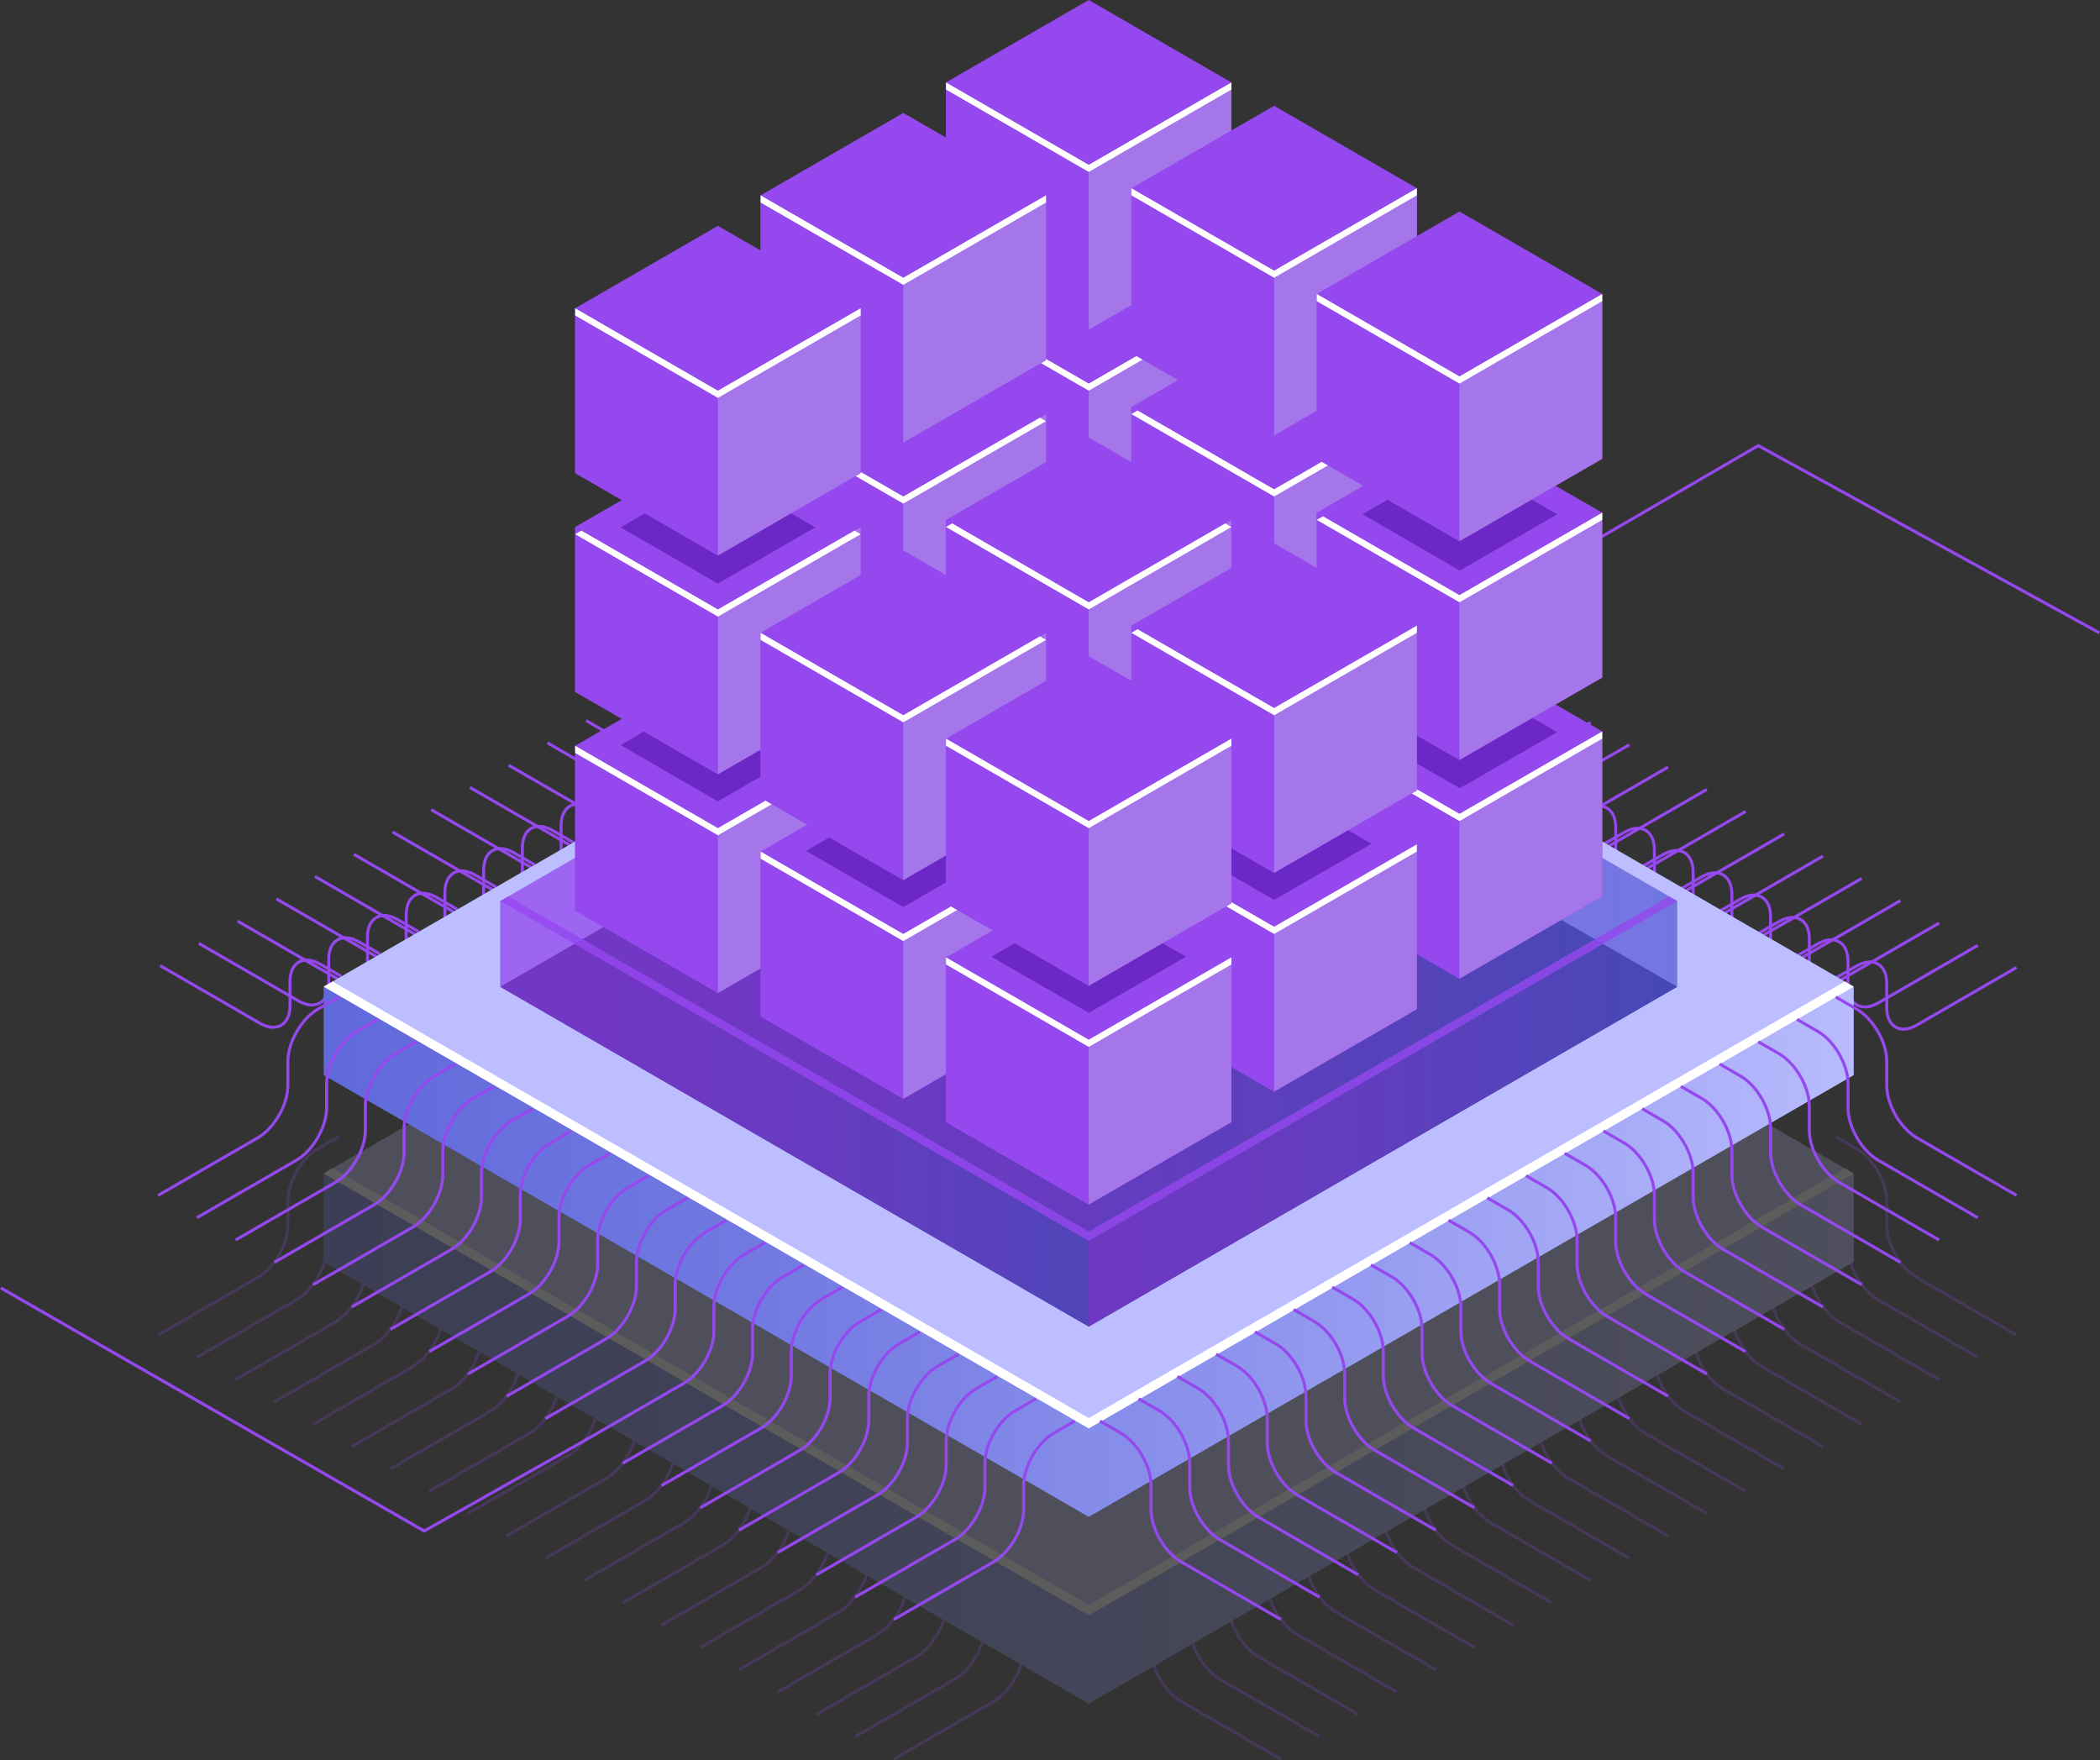 <?xml version="1.0" encoding="UTF-8"?>
<svg xmlns="http://www.w3.org/2000/svg" xmlns:xlink="http://www.w3.org/1999/xlink" viewBox="0 0 221.7 185.82">
  <rect x="0" y="0" width="221.7" height="185.82" fill="#333333" stroke="none"/>
  <defs>
    <style>
      .cls-1 {
        fill: #fff;
      }

      .cls-2 {
        fill: #bcbeff;
      }

      .cls-3 {
        mix-blend-mode: lighten;
      }

      .cls-3, .cls-4, .cls-5, .cls-6 {
        fill: #9548ee;
      }

      .cls-7 {
        fill: #0f054c;
      }

      .cls-8 {
        fill: url(#linear-gradient-6);
      }

      .cls-8, .cls-9, .cls-10, .cls-5, .cls-11, .cls-12, .cls-13 {
        opacity: .5;
      }

      .cls-14 {
        fill: url(#_Áåçûìÿííûé_ãðàäèåíò_18);
      }

      .cls-15 {
        isolation: isolate;
      }

      .cls-16 {
        opacity: .2;
      }

      .cls-17 {
        fill: url(#_Áåçûìÿííûé_ãðàäèåíò_18-2);
      }

      .cls-9 {
        fill: url(#linear-gradient-3);
      }

      .cls-10 {
        fill: url(#linear-gradient);
      }

      .cls-4 {
        opacity: .8;
      }

      .cls-11 {
        fill: url(#linear-gradient-2);
      }

      .cls-12 {
        fill: url(#linear-gradient-5);
      }

      .cls-18 {
        fill: #a575ea;
      }

      .cls-19 {
        fill: #5c1cb7;
        opacity: .7;
      }

      .cls-13 {
        fill: url(#linear-gradient-4);
      }
    </style>
    <linearGradient id="_Áåçûìÿííûé_ãðàäèåíò_18" data-name="Áåçûìÿííûé ãðàäèåíò 18" x1="-5.77" y1="151.86" x2="201.23" y2="151.86" gradientUnits="userSpaceOnUse">
      <stop offset="0" stop-color="#5761d7"/>
      <stop offset=".16" stop-color="#5e67d9"/>
      <stop offset=".41" stop-color="#7179e1"/>
      <stop offset=".69" stop-color="#9197ee"/>
      <stop offset="1" stop-color="#bcbeff"/>
    </linearGradient>
    <linearGradient id="_Áåçûìÿííûé_ãðàäèåíò_18-2" data-name="Áåçûìÿííûé ãðàäèåíò 18" y1="132.14" y2="132.14" xlink:href="#_Áåçûìÿííûé_ãðàäèåíò_18"/>
    <linearGradient id="linear-gradient" x1="52.81" y1="104.16" x2="177.06" y2="104.16" gradientUnits="userSpaceOnUse">
      <stop offset="0" stop-color="#9548ee"/>
      <stop offset=".24" stop-color="#9049ec"/>
      <stop offset=".51" stop-color="#814fe6"/>
      <stop offset=".81" stop-color="#6a59de"/>
      <stop offset="1" stop-color="#5761d7"/>
    </linearGradient>
    <linearGradient id="linear-gradient-2" x1="114.93" y1="81.71" y2="81.71" xlink:href="#linear-gradient"/>
    <linearGradient id="linear-gradient-3" y1="81.71" x2="114.94" y2="81.71" xlink:href="#linear-gradient"/>
    <linearGradient id="linear-gradient-4" y1="95.12" y2="95.12" xlink:href="#linear-gradient"/>
    <linearGradient id="linear-gradient-5" x1="114.94" y1="117.58" y2="117.58" xlink:href="#linear-gradient"/>
    <linearGradient id="linear-gradient-6" y1="117.57" x2="114.94" y2="117.57" xlink:href="#linear-gradient"/>
  </defs>
  <g class="cls-15">
    <g id="Layer_2" data-name="Layer 2">
      <g id="_Ñëîé_1" data-name="Ñëîé 1">
        <g>
          <polygon class="cls-6" points="150.93 67.4 150.77 67.13 185.62 46.86 185.7 46.9 221.7 66.66 221.55 66.94 185.62 47.22 150.93 67.4"/>
          <g class="cls-16">
            <g>
              <path class="cls-3" d="m135.14,185.82l-10.51-6.07c-1.8-1.04-3.27-3.58-3.27-5.67v-2.53c0-1.98-1.4-4.4-3.11-5.39l-2.2-1.27.16-.27,2.2,1.27c1.8,1.04,3.27,3.59,3.27,5.67v2.53c0,1.98,1.4,4.4,3.11,5.39l10.51,6.07-.16.27Z"/>
              <path class="cls-3" d="m139.22,183.46l-10.51-6.07c-1.8-1.04-3.27-3.58-3.27-5.67v-2.54c0-1.98-1.4-4.4-3.11-5.39l-2.2-1.27.16-.27,2.2,1.27c1.8,1.04,3.27,3.58,3.27,5.67v2.54c0,1.98,1.4,4.4,3.11,5.39l10.51,6.07-.16.27Z"/>
              <path class="cls-3" d="m143.31,181.11l-10.51-6.07c-1.8-1.04-3.27-3.58-3.27-5.67v-2.54c0-1.98-1.4-4.4-3.11-5.39l-2.2-1.27.16-.27,2.2,1.27c1.8,1.04,3.27,3.58,3.27,5.67v2.54c0,1.98,1.4,4.4,3.11,5.39l10.51,6.07-.16.27Z"/>
              <path class="cls-3" d="m147.4,178.75l-10.51-6.07c-1.8-1.04-3.27-3.58-3.27-5.67v-2.53c0-1.98-1.4-4.4-3.11-5.39l-2.2-1.27.16-.27,2.2,1.27c1.8,1.04,3.27,3.58,3.27,5.67v2.53c0,1.98,1.4,4.4,3.11,5.39l10.51,6.07-.16.27Z"/>
              <path class="cls-3" d="m151.49,176.39l-10.51-6.07c-1.8-1.04-3.27-3.58-3.27-5.67v-2.54c0-1.98-1.4-4.4-3.11-5.39l-2.2-1.27.16-.27,2.2,1.27c1.8,1.04,3.27,3.58,3.27,5.67v2.54c0,1.98,1.4,4.4,3.11,5.39l10.51,6.07-.16.27Z"/>
              <path class="cls-3" d="m155.58,174.04l-10.51-6.07c-1.8-1.04-3.27-3.58-3.27-5.67v-2.54c0-1.98-1.4-4.4-3.11-5.39l-2.2-1.27.16-.27,2.2,1.27c1.8,1.04,3.27,3.58,3.27,5.67v2.54c0,1.98,1.4,4.4,3.11,5.39l10.51,6.07-.16.27Z"/>
              <path class="cls-3" d="m159.66,171.68l-10.51-6.07c-1.8-1.04-3.27-3.58-3.27-5.67v-2.53c0-1.98-1.4-4.4-3.11-5.39l-2.2-1.27.16-.27,2.2,1.27c1.8,1.04,3.27,3.58,3.27,5.67v2.53c0,1.98,1.4,4.4,3.11,5.39l10.51,6.07-.16.27Z"/>
              <path class="cls-3" d="m163.75,169.33l-10.51-6.07c-1.8-1.04-3.27-3.58-3.27-5.67v-2.54c0-1.98-1.4-4.4-3.11-5.39l-2.2-1.27.16-.27,2.2,1.27c1.8,1.04,3.27,3.58,3.27,5.67v2.54c0,1.98,1.4,4.4,3.11,5.39l10.51,6.07-.16.27Z"/>
              <path class="cls-3" d="m167.84,166.97l-10.51-6.07c-1.8-1.04-3.27-3.58-3.27-5.67v-2.54c0-1.98-1.4-4.4-3.11-5.39l-2.2-1.27.16-.27,2.2,1.27c1.8,1.04,3.27,3.58,3.27,5.67v2.54c0,1.98,1.4,4.4,3.11,5.39l10.51,6.07-.16.27Z"/>
              <path class="cls-3" d="m171.93,164.62l-10.51-6.07c-1.8-1.04-3.27-3.58-3.27-5.67v-2.53c0-1.98-1.4-4.4-3.11-5.39l-2.2-1.27.16-.27,2.2,1.27c1.8,1.04,3.27,3.58,3.27,5.67v2.53c0,1.98,1.4,4.4,3.11,5.39l10.51,6.07-.16.27Z"/>
              <path class="cls-3" d="m176.02,162.26l-10.51-6.07c-1.8-1.04-3.27-3.58-3.27-5.67v-2.54c0-1.98-1.4-4.4-3.11-5.39l-2.2-1.27.16-.27,2.2,1.27c1.8,1.04,3.27,3.58,3.27,5.67v2.54c0,1.98,1.4,4.4,3.11,5.39l10.51,6.07-.16.27Z"/>
              <path class="cls-3" d="m180.11,159.9l-10.51-6.07c-1.8-1.04-3.27-3.58-3.27-5.67v-2.53c0-1.98-1.4-4.4-3.11-5.39l-2.2-1.27.16-.27,2.2,1.27c1.8,1.04,3.27,3.58,3.27,5.67v2.53c0,1.98,1.4,4.4,3.11,5.39l10.51,6.07-.16.27Z"/>
              <path class="cls-3" d="m184.19,157.55l-10.51-6.07c-1.8-1.04-3.27-3.58-3.27-5.67v-2.53c0-1.98-1.4-4.4-3.11-5.39l-2.2-1.27.16-.27,2.2,1.27c1.8,1.04,3.27,3.58,3.27,5.67v2.53c0,1.98,1.4,4.4,3.11,5.39l10.51,6.07-.16.27Z"/>
              <path class="cls-3" d="m188.28,155.19l-10.51-6.07c-1.8-1.04-3.27-3.58-3.27-5.67v-2.54c0-1.98-1.4-4.4-3.11-5.39l-2.2-1.27.16-.27,2.2,1.27c1.8,1.04,3.27,3.58,3.27,5.67v2.54c0,1.98,1.4,4.4,3.11,5.39l10.51,6.07-.16.27Z"/>
              <path class="cls-3" d="m192.37,152.84l-10.51-6.07c-1.8-1.04-3.27-3.58-3.27-5.67v-2.53c0-1.98-1.4-4.4-3.11-5.39l-2.2-1.27.16-.27,2.2,1.27c1.8,1.04,3.27,3.58,3.27,5.67v2.53c0,1.98,1.4,4.4,3.11,5.39l10.51,6.07-.16.27Z"/>
              <path class="cls-3" d="m196.46,150.48l-10.51-6.07c-1.8-1.04-3.27-3.58-3.27-5.67v-2.54c0-1.98-1.4-4.4-3.11-5.39l-2.2-1.27.16-.27,2.2,1.27c1.8,1.04,3.27,3.58,3.27,5.67v2.54c0,1.98,1.4,4.4,3.11,5.39l10.51,6.07-.16.27Z"/>
              <path class="cls-3" d="m200.55,148.13l-10.51-6.07c-1.8-1.04-3.27-3.58-3.27-5.67v-2.54c0-1.98-1.4-4.4-3.11-5.39l-2.2-1.27.16-.27,2.2,1.27c1.8,1.04,3.27,3.58,3.27,5.67v2.54c0,1.98,1.4,4.4,3.11,5.39l10.51,6.07-.16.27Z"/>
              <path class="cls-3" d="m204.63,145.77l-10.51-6.07c-1.8-1.04-3.27-3.58-3.27-5.67v-2.53c0-1.98-1.4-4.4-3.11-5.39l-2.2-1.27.16-.27,2.2,1.27c1.8,1.04,3.27,3.58,3.27,5.67v2.53c0,1.98,1.4,4.4,3.11,5.39l10.51,6.07-.16.27Z"/>
              <path class="cls-3" d="m208.72,143.41l-10.51-6.07c-1.8-1.04-3.27-3.58-3.27-5.67v-2.54c0-1.98-1.4-4.4-3.11-5.39l-2.2-1.27.16-.27,2.2,1.27c1.8,1.04,3.27,3.58,3.27,5.67v2.54c0,1.98,1.4,4.4,3.11,5.39l10.51,6.07-.16.27Z"/>
              <path class="cls-3" d="m212.81,141.06l-10.51-6.07c-1.8-1.04-3.27-3.58-3.27-5.67v-2.54c0-1.98-1.4-4.4-3.11-5.39l-2.2-1.27.16-.27,2.2,1.27c1.8,1.04,3.27,3.58,3.27,5.67v2.54c0,1.98,1.4,4.4,3.11,5.39l10.51,6.07-.16.27Z"/>
            </g>
            <g>
              <path class="cls-3" d="m94.45,185.82l-.16-.27,10.51-6.07c1.72-.99,3.11-3.41,3.11-5.39v-2.53c0-2.08,1.47-4.63,3.27-5.67l2.2-1.27.16.27-2.2,1.27c-1.72.99-3.11,3.41-3.11,5.39v2.53c0,2.08-1.47,4.63-3.27,5.67l-10.51,6.07Z"/>
              <path class="cls-3" d="m90.36,183.46l-.16-.27,10.51-6.07c1.72-.99,3.11-3.41,3.11-5.39v-2.54c0-2.08,1.47-4.62,3.27-5.67l2.2-1.27.16.27-2.2,1.27c-1.72.99-3.11,3.41-3.11,5.39v2.54c0,2.08-1.47,4.63-3.27,5.67l-10.51,6.07Z"/>
              <path class="cls-3" d="m86.27,181.11l-.16-.27,10.51-6.07c1.72-.99,3.11-3.41,3.11-5.39v-2.54c0-2.08,1.47-4.63,3.27-5.67l2.2-1.27.16.27-2.2,1.27c-1.72.99-3.11,3.41-3.11,5.39v2.54c0,2.08-1.47,4.62-3.27,5.67l-10.51,6.07Z"/>
              <path class="cls-3" d="m82.18,178.75l-.16-.27,10.51-6.07c1.72-.99,3.11-3.41,3.11-5.39v-2.53c0-2.08,1.47-4.63,3.27-5.67l2.2-1.27.16.27-2.2,1.27c-1.72.99-3.11,3.41-3.11,5.39v2.53c0,2.08-1.47,4.63-3.27,5.67l-10.51,6.07Z"/>
              <path class="cls-3" d="m78.1,176.39l-.16-.27,10.51-6.07c1.72-.99,3.11-3.41,3.11-5.39v-2.54c0-2.08,1.47-4.62,3.27-5.67l2.2-1.27.16.27-2.2,1.27c-1.72.99-3.11,3.41-3.11,5.39v2.54c0,2.08-1.47,4.63-3.27,5.67l-10.51,6.07Z"/>
              <path class="cls-3" d="m74.01,174.04l-.16-.27,10.51-6.07c1.72-.99,3.11-3.41,3.11-5.39v-2.54c0-2.08,1.47-4.63,3.27-5.67l2.2-1.27.16.27-2.2,1.27c-1.72.99-3.11,3.41-3.11,5.39v2.54c0,2.08-1.47,4.62-3.27,5.67l-10.51,6.07Z"/>
              <path class="cls-3" d="m69.92,171.68l-.16-.27,10.51-6.07c1.72-.99,3.11-3.41,3.11-5.39v-2.53c0-2.08,1.47-4.63,3.27-5.67l2.2-1.27.16.27-2.2,1.27c-1.72.99-3.11,3.41-3.11,5.39v2.53c0,2.08-1.47,4.63-3.27,5.67l-10.51,6.07Z"/>
              <path class="cls-3" d="m65.83,169.33l-.16-.27,10.51-6.07c1.72-.99,3.11-3.41,3.11-5.39v-2.54c0-2.08,1.47-4.62,3.27-5.67l2.2-1.27.16.27-2.2,1.27c-1.72.99-3.11,3.41-3.11,5.39v2.54c0,2.08-1.47,4.63-3.27,5.67l-10.51,6.07Z"/>
              <path class="cls-3" d="m61.74,166.97l-.16-.27,10.51-6.07c1.72-.99,3.11-3.41,3.11-5.39v-2.54c0-2.08,1.47-4.63,3.27-5.67l2.2-1.27.16.27-2.2,1.27c-1.72.99-3.11,3.41-3.11,5.39v2.54c0,2.08-1.47,4.62-3.27,5.67l-10.51,6.07Z"/>
              <path class="cls-3" d="m57.66,164.62l-.16-.27,10.51-6.07c1.72-.99,3.11-3.41,3.11-5.39v-2.53c0-2.08,1.47-4.63,3.27-5.67l2.2-1.27.16.27-2.2,1.27c-1.72.99-3.11,3.41-3.11,5.39v2.53c0,2.08-1.47,4.63-3.27,5.67l-10.51,6.07Z"/>
              <path class="cls-3" d="m53.57,162.26l-.16-.27,10.51-6.07c1.72-.99,3.11-3.41,3.11-5.39v-2.54c0-2.08,1.47-4.62,3.27-5.67l2.2-1.27.16.27-2.2,1.27c-1.72.99-3.11,3.41-3.11,5.39v2.54c0,2.08-1.47,4.62-3.27,5.67l-10.51,6.07Z"/>
              <path class="cls-3" d="m49.48,159.9l-.16-.27,10.51-6.07c1.72-.99,3.11-3.41,3.11-5.39v-2.53c0-2.08,1.47-4.63,3.27-5.67l2.2-1.27.16.27-2.2,1.27c-1.72.99-3.11,3.41-3.11,5.39v2.53c0,2.08-1.47,4.63-3.27,5.67l-10.51,6.07Z"/>
              <path class="cls-3" d="m45.39,157.55l-.16-.27,10.51-6.07c1.72-.99,3.11-3.41,3.11-5.39v-2.53c0-2.08,1.47-4.63,3.27-5.67l2.2-1.27.16.27-2.2,1.27c-1.72.99-3.11,3.41-3.11,5.39v2.53c0,2.08-1.47,4.63-3.27,5.67l-10.51,6.07Z"/>
              <path class="cls-3" d="m41.3,155.19l-.16-.27,10.51-6.07c1.72-.99,3.11-3.41,3.11-5.39v-2.54c0-2.08,1.47-4.62,3.27-5.67l2.2-1.27.16.27-2.2,1.27c-1.72.99-3.11,3.41-3.11,5.39v2.54c0,2.08-1.47,4.62-3.27,5.67l-10.51,6.07Z"/>
              <path class="cls-3" d="m37.21,152.84l-.16-.27,10.51-6.07c1.72-.99,3.11-3.41,3.11-5.39v-2.53c0-2.08,1.47-4.63,3.27-5.67l2.2-1.27.16.27-2.2,1.27c-1.72.99-3.11,3.41-3.11,5.39v2.53c0,2.08-1.47,4.63-3.27,5.67l-10.51,6.07Z"/>
              <path class="cls-3" d="m33.13,150.48l-.16-.27,10.51-6.07c1.72-.99,3.11-3.41,3.11-5.39v-2.54c0-2.08,1.47-4.62,3.27-5.67l2.2-1.27.16.27-2.2,1.27c-1.72.99-3.11,3.41-3.11,5.39v2.54c0,2.08-1.47,4.63-3.27,5.67l-10.51,6.07Z"/>
              <path class="cls-3" d="m29.04,148.13l-.16-.27,10.51-6.07c1.72-.99,3.11-3.41,3.11-5.39v-2.54c0-2.08,1.47-4.62,3.27-5.67l2.2-1.27.16.27-2.2,1.27c-1.72.99-3.11,3.41-3.11,5.39v2.54c0,2.08-1.47,4.62-3.27,5.67l-10.51,6.07Z"/>
              <path class="cls-3" d="m24.95,145.77l-.16-.27,10.51-6.07c1.72-.99,3.11-3.41,3.11-5.39v-2.53c0-2.08,1.47-4.63,3.27-5.67l2.2-1.27.16.27-2.2,1.27c-1.72.99-3.11,3.41-3.11,5.39v2.53c0,2.08-1.47,4.63-3.27,5.67l-10.51,6.07Z"/>
              <path class="cls-3" d="m20.86,143.41l-.16-.27,10.51-6.07c1.72-.99,3.11-3.41,3.11-5.39v-2.54c0-2.08,1.47-4.62,3.27-5.67l2.2-1.27.16.27-2.2,1.27c-1.72.99-3.11,3.41-3.11,5.39v2.54c0,2.08-1.47,4.63-3.27,5.67l-10.51,6.07Z"/>
              <path class="cls-3" d="m16.77,141.06l-.16-.27,10.51-6.07c1.72-.99,3.11-3.41,3.11-5.39v-2.54c0-2.08,1.47-4.63,3.27-5.67l2.2-1.27.16.27-2.2,1.27c-1.72.99-3.11,3.41-3.11,5.39v2.54c0,2.08-1.47,4.62-3.27,5.67l-10.51,6.07Z"/>
            </g>
            <g>
              <polygon class="cls-14" points="195.7 123.88 195.7 133.21 114.94 179.84 34.17 133.21 34.17 123.87 195.7 123.88"/>
              <polygon class="cls-2" points="114.94 170.51 34.17 123.87 114.93 77.24 195.7 123.88 114.94 170.51"/>
              <polygon class="cls-1" points="114.94 169.42 35.11 123.33 34.17 123.87 114.94 170.51 195.7 123.88 194.76 123.33 114.94 169.42"/>
            </g>
          </g>
          <g>
            <g>
              <path class="cls-3" d="m106.53,63.92c-.47,0-.98-.15-1.51-.46l-10.51-6.07.16-.27,10.51,6.07c.8.46,1.55.54,2.1.22.55-.32.86-1,.86-1.93v-2.53c0-1.04.36-1.83,1.01-2.21.65-.38,1.51-.3,2.42.22l2.2,1.27-.16.27-2.2-1.27c-.8-.46-1.55-.54-2.1-.22-.55.32-.86,1-.86,1.93v2.53c0,1.04-.36,1.83-1.01,2.21-.27.16-.58.23-.91.23Z"/>
              <path class="cls-3" d="m102.44,66.27c-.46,0-.98-.15-1.51-.46l-10.51-6.07.16-.27,10.51,6.07c.8.46,1.55.54,2.1.22.55-.32.86-1,.86-1.93v-2.53c0-1.04.36-1.83,1.01-2.2.65-.38,1.51-.3,2.42.22l2.2,1.27-.16.27-2.2-1.27c-.8-.46-1.55-.54-2.1-.22-.55.32-.86,1-.86,1.93v2.53c0,1.04-.36,1.83-1.01,2.21-.27.16-.58.23-.91.23Z"/>
              <path class="cls-3" d="m98.35,68.62c-.47,0-.98-.15-1.51-.46l-10.51-6.07.16-.27,10.51,6.07c.8.46,1.55.54,2.1.22.55-.32.86-1,.86-1.93v-2.54c0-1.04.36-1.83,1.01-2.2.65-.38,1.51-.3,2.42.22l2.2,1.27-.16.27-2.2-1.27c-.8-.46-1.55-.54-2.1-.22-.55.32-.86,1-.86,1.93v2.54c0,1.04-.36,1.83-1.01,2.2-.27.16-.58.23-.91.23Z"/>
              <path class="cls-3" d="m94.26,70.97c-.47,0-.98-.15-1.51-.46l-10.51-6.07.16-.27,10.51,6.07c.8.46,1.55.54,2.1.22.55-.32.86-1,.86-1.93v-2.54c0-1.04.36-1.83,1.01-2.2.65-.38,1.51-.3,2.42.22l2.2,1.27-.16.27-2.2-1.27c-.8-.46-1.55-.54-2.1-.22-.55.32-.86,1-.86,1.93v2.54c0,1.04-.36,1.83-1.01,2.2-.27.16-.58.23-.91.23Z"/>
              <path class="cls-3" d="m90.17,73.33c-.47,0-.98-.15-1.51-.46l-10.51-6.07.16-.27,10.51,6.07c.8.46,1.55.54,2.1.22.55-.32.86-1,.86-1.93v-2.54c0-1.04.36-1.83,1.01-2.2.65-.38,1.51-.3,2.42.22l2.2,1.27-.16.27-2.2-1.27c-.8-.46-1.55-.54-2.1-.22-.55.32-.86,1-.86,1.93v2.54c0,1.04-.36,1.83-1.01,2.2-.27.16-.58.23-.91.23Z"/>
              <path class="cls-3" d="m86.08,75.68c-.46,0-.98-.15-1.5-.46l-10.51-6.07.16-.27,10.51,6.07c.8.46,1.55.54,2.1.22.55-.32.86-1,.86-1.93v-2.54c0-1.04.36-1.83,1.01-2.2.65-.38,1.51-.3,2.42.22l2.2,1.27-.16.27-2.2-1.27c-.8-.46-1.55-.54-2.1-.22-.55.32-.86,1-.86,1.93v2.54c0,1.04-.36,1.83-1.01,2.2-.27.16-.58.24-.91.24Z"/>
              <path class="cls-3" d="m82,78.03c-.47,0-.98-.15-1.51-.46l-10.51-6.07.16-.27,10.51,6.07c.8.46,1.55.54,2.1.22.55-.32.86-1,.86-1.93v-2.54c0-1.04.36-1.83,1.01-2.2.65-.38,1.51-.3,2.42.22l2.2,1.27-.16.27-2.2-1.27c-.8-.46-1.55-.54-2.1-.22-.55.32-.86,1-.86,1.93v2.54c0,1.04-.36,1.83-1.01,2.2-.27.16-.58.24-.91.24Z"/>
              <path class="cls-3" d="m77.91,80.38c-.46,0-.98-.15-1.5-.46l-10.51-6.07.16-.27,10.51,6.07c.8.46,1.55.54,2.1.22.55-.32.86-1,.86-1.93v-2.53c0-1.04.36-1.83,1.01-2.2.65-.38,1.51-.3,2.42.22l2.2,1.27-.16.27-2.2-1.27c-.8-.46-1.55-.54-2.1-.22-.55.32-.86,1-.86,1.93v2.53c0,1.04-.36,1.83-1.01,2.2-.27.16-.58.24-.91.24Z"/>
              <path class="cls-3" d="m73.82,82.73c-.47,0-.98-.15-1.51-.46l-10.51-6.07.16-.27,10.51,6.07c.8.46,1.55.54,2.1.22.55-.32.86-1,.86-1.93v-2.53c0-1.04.36-1.83,1.01-2.21.65-.38,1.51-.3,2.42.22l2.2,1.27-.16.27-2.2-1.27c-.8-.46-1.55-.54-2.1-.22-.55.32-.86,1-.86,1.93v2.53c0,1.04-.36,1.83-1.01,2.21-.27.16-.58.23-.91.23Z"/>
              <path class="cls-3" d="m69.73,85.08c-.46,0-.98-.15-1.51-.46l-10.51-6.07.16-.27,10.51,6.07c.8.46,1.55.54,2.1.22.55-.32.86-1,.86-1.93v-2.53c0-1.04.36-1.83,1.01-2.2.65-.38,1.51-.3,2.42.22l2.2,1.27-.16.27-2.2-1.27c-.8-.46-1.55-.54-2.1-.22-.55.32-.86,1-.86,1.93v2.53c0,1.04-.36,1.83-1.01,2.21-.27.16-.58.23-.91.23Z"/>
              <path class="cls-3" d="m65.64,87.44c-.47,0-.98-.15-1.51-.46l-10.51-6.07.16-.27,10.51,6.07c.8.46,1.55.54,2.1.22.55-.32.86-1,.86-1.93v-2.54c0-1.04.36-1.83,1.01-2.2.65-.38,1.51-.3,2.42.22l2.2,1.27-.16.27-2.2-1.27c-.8-.46-1.55-.54-2.1-.22-.55.32-.86,1-.86,1.93v2.54c0,1.04-.36,1.83-1.01,2.2-.27.16-.58.23-.91.23Z"/>
              <path class="cls-3" d="m61.56,89.79c-.47,0-.98-.15-1.51-.46l-10.51-6.07.16-.27,10.51,6.07c.8.46,1.55.54,2.1.22.55-.32.86-1,.86-1.93v-2.54c0-1.04.36-1.83,1.01-2.2.65-.38,1.51-.3,2.42.22l2.2,1.27-.16.27-2.2-1.27c-.8-.46-1.55-.54-2.1-.22-.55.32-.86,1-.86,1.93v2.54c0,1.04-.36,1.83-1.01,2.2-.27.16-.58.23-.91.23Z"/>
              <path class="cls-3" d="m57.47,92.14c-.47,0-.98-.15-1.51-.46l-10.51-6.07.16-.27,10.51,6.07c.8.46,1.55.54,2.1.22.55-.32.86-1,.86-1.93v-2.54c0-1.04.36-1.83,1.01-2.2.65-.38,1.51-.3,2.42.22l2.2,1.27-.16.27-2.2-1.27c-.8-.46-1.55-.54-2.1-.22-.55.32-.86,1-.86,1.93v2.54c0,1.04-.36,1.83-1.01,2.2-.27.16-.58.24-.91.24Z"/>
              <path class="cls-3" d="m53.38,94.49c-.47,0-.98-.15-1.51-.46l-10.51-6.07.16-.27,10.51,6.07c.8.46,1.55.54,2.1.22.55-.32.86-1,.86-1.93v-2.54c0-1.04.36-1.83,1.01-2.2.65-.38,1.51-.3,2.42.22l2.2,1.27-.16.27-2.2-1.27c-.8-.46-1.55-.54-2.1-.22-.55.32-.86,1-.86,1.93v2.54c0,1.04-.36,1.83-1.01,2.2-.27.16-.58.24-.91.24Z"/>
              <path class="cls-3" d="m49.29,96.84c-.47,0-.98-.15-1.51-.46l-10.51-6.07.16-.27,10.51,6.07c.8.46,1.55.54,2.1.22.55-.32.86-1,.86-1.93v-2.54c0-1.04.36-1.83,1.01-2.2.65-.38,1.51-.3,2.42.22l2.2,1.27-.16.27-2.2-1.27c-.8-.46-1.55-.54-2.1-.22-.55.32-.86,1-.86,1.93v2.54c0,1.04-.36,1.83-1.01,2.2-.27.16-.58.24-.91.24Z"/>
              <path class="cls-3" d="m45.2,99.19c-.47,0-.98-.15-1.51-.46l-10.51-6.07.16-.27,10.51,6.07c.8.46,1.55.54,2.1.22.55-.32.86-1,.86-1.93v-2.53c0-1.04.36-1.83,1.01-2.21.65-.38,1.51-.3,2.42.22l2.2,1.27-.16.27-2.2-1.27c-.8-.46-1.55-.54-2.1-.22-.55.32-.86,1-.86,1.93v2.53c0,1.04-.36,1.83-1.01,2.21-.27.16-.58.23-.91.23Z"/>
              <path class="cls-3" d="m41.12,101.55c-.47,0-.98-.15-1.51-.46l-10.51-6.07.16-.27,10.51,6.07c.8.46,1.55.54,2.1.22.55-.32.86-1,.86-1.93v-2.53c0-1.04.36-1.83,1.01-2.21.65-.38,1.51-.3,2.42.22l2.2,1.27-.16.27-2.2-1.27c-.8-.46-1.55-.54-2.1-.22-.55.32-.86,1-.86,1.93v2.53c0,1.04-.36,1.83-1.01,2.2-.27.16-.58.23-.91.23Z"/>
              <path class="cls-3" d="m37.03,103.9c-.47,0-.98-.15-1.51-.46l-10.51-6.07.16-.27,10.51,6.07c.8.46,1.55.54,2.1.22.55-.32.86-1,.86-1.93v-2.54c0-1.04.36-1.83,1.01-2.2.65-.38,1.51-.3,2.42.22l2.2,1.27-.16.27-2.2-1.27c-.8-.46-1.55-.54-2.1-.22-.55.32-.86,1-.86,1.93v2.54c0,1.04-.36,1.83-1.01,2.2-.27.16-.58.23-.91.23Z"/>
              <path class="cls-3" d="m32.94,106.25c-.47,0-.98-.15-1.51-.46l-10.51-6.07.16-.27,10.51,6.07c.8.46,1.55.54,2.1.22.55-.32.86-1,.86-1.93v-2.54c0-1.04.36-1.83,1.01-2.2.65-.38,1.51-.3,2.42.22l2.2,1.27-.16.27-2.2-1.27c-.8-.46-1.55-.54-2.1-.22-.55.32-.86,1-.86,1.93v2.54c0,1.04-.36,1.83-1.01,2.2-.27.16-.58.23-.91.23Z"/>
              <path class="cls-3" d="m28.85,108.6c-.47,0-.98-.15-1.51-.46l-10.51-6.07.16-.27,10.51,6.07c.8.46,1.55.54,2.1.22.55-.32.86-1,.86-1.93v-2.54c0-1.04.36-1.83,1.01-2.2.65-.38,1.51-.3,2.42.22l2.2,1.27-.16.27-2.2-1.27c-.8-.46-1.55-.54-2.1-.22-.55.32-.86,1-.86,1.93v2.54c0,1.04-.36,1.83-1.01,2.2-.27.16-.58.23-.91.23Z"/>
            </g>
            <g>
              <path class="cls-3" d="m123.28,64.11c-.33,0-.64-.08-.91-.24-.65-.38-1.01-1.16-1.01-2.2v-2.54c0-.93-.3-1.61-.86-1.93-.55-.32-1.3-.24-2.1.22l-2.2,1.27-.16-.27,2.2-1.27c.9-.52,1.76-.6,2.42-.22.65.38,1.01,1.16,1.01,2.2v2.54c0,.93.3,1.61.86,1.93.55.32,1.3.24,2.1-.22l10.51-6.07.16.27-10.51,6.07c-.53.3-1.04.46-1.51.46Z"/>
              <path class="cls-3" d="m127.37,66.46c-.33,0-.64-.08-.91-.24-.65-.38-1.01-1.16-1.01-2.2v-2.54c0-.93-.3-1.61-.86-1.93-.55-.32-1.3-.24-2.1.22l-2.2,1.27-.16-.27,2.2-1.27c.9-.52,1.76-.6,2.42-.22.65.38,1.01,1.16,1.01,2.2v2.54c0,.93.3,1.61.86,1.93.55.32,1.3.24,2.1-.22l10.51-6.07.16.27-10.51,6.07c-.53.3-1.04.46-1.51.46Z"/>
              <path class="cls-3" d="m131.45,68.81c-.33,0-.64-.08-.91-.24-.65-.38-1.01-1.16-1.01-2.2v-2.53c0-.93-.3-1.61-.86-1.93-.55-.32-1.3-.24-2.1.22l-2.2,1.27-.16-.27,2.2-1.27c.9-.52,1.76-.6,2.42-.22.65.38,1.01,1.16,1.01,2.2v2.53c0,.93.3,1.61.86,1.93.55.32,1.3.24,2.1-.22l10.51-6.07.16.27-10.51,6.07c-.53.3-1.04.46-1.51.46Z"/>
              <path class="cls-3" d="m135.54,71.17c-.33,0-.64-.08-.91-.23-.65-.38-1.01-1.16-1.01-2.21v-2.53c0-.93-.3-1.61-.86-1.93-.55-.32-1.3-.24-2.1.22l-2.2,1.27-.16-.27,2.2-1.27c.9-.52,1.76-.6,2.42-.22.65.38,1.01,1.16,1.01,2.21v2.53c0,.93.3,1.61.86,1.93.55.32,1.3.24,2.1-.22l10.51-6.07.16.27-10.51,6.07c-.53.31-1.04.46-1.51.46Z"/>
              <path class="cls-3" d="m139.63,73.52c-.33,0-.64-.08-.91-.23-.65-.38-1.01-1.16-1.01-2.21v-2.53c0-.93-.3-1.61-.86-1.93-.55-.32-1.3-.24-2.1.22l-2.2,1.27-.16-.27,2.2-1.27c.9-.52,1.76-.6,2.42-.22.65.38,1.01,1.16,1.01,2.2v2.53c0,.93.3,1.61.86,1.93.55.32,1.3.24,2.1-.22l10.51-6.07.16.27-10.51,6.07c-.53.31-1.04.46-1.51.46Z"/>
              <path class="cls-3" d="m143.72,75.87c-.33,0-.64-.08-.91-.23-.65-.38-1.01-1.16-1.01-2.2v-2.54c0-.93-.3-1.61-.86-1.93-.55-.32-1.3-.24-2.1.22l-2.2,1.27-.16-.27,2.2-1.27c.9-.52,1.76-.6,2.42-.22.65.38,1.01,1.16,1.01,2.2v2.54c0,.93.3,1.61.86,1.93.55.32,1.3.24,2.1-.22l10.51-6.07.16.27-10.51,6.07c-.53.31-1.04.46-1.51.46Z"/>
              <path class="cls-3" d="m147.81,78.22c-.33,0-.64-.08-.91-.23-.65-.38-1.01-1.16-1.01-2.2v-2.54c0-.93-.3-1.61-.86-1.93-.55-.32-1.3-.24-2.1.22l-2.2,1.27-.16-.27,2.2-1.27c.9-.52,1.76-.6,2.42-.22.65.38,1.01,1.16,1.01,2.2v2.54c0,.93.3,1.61.86,1.93.55.32,1.3.24,2.1-.22l10.51-6.07.16.27-10.51,6.07c-.53.31-1.04.46-1.51.46Z"/>
              <path class="cls-3" d="m151.89,80.57c-.33,0-.64-.08-.91-.24-.65-.38-1.01-1.16-1.01-2.2v-2.54c0-.93-.3-1.61-.86-1.93-.55-.32-1.3-.24-2.1.22l-2.2,1.27-.16-.27,2.2-1.27c.91-.52,1.76-.6,2.42-.22.65.38,1.01,1.16,1.01,2.2v2.54c0,.93.3,1.61.86,1.93.55.32,1.3.24,2.1-.22l10.51-6.07.16.27-10.51,6.07c-.53.3-1.04.46-1.51.46Z"/>
              <path class="cls-3" d="m155.98,82.93c-.33,0-.64-.08-.91-.24-.65-.38-1.01-1.16-1.01-2.2v-2.54c0-.93-.3-1.61-.86-1.93-.55-.32-1.3-.24-2.1.22l-2.2,1.27-.16-.27,2.2-1.27c.9-.52,1.76-.6,2.42-.22s1.01,1.16,1.01,2.2v2.54c0,.93.3,1.61.86,1.93.55.32,1.3.24,2.1-.22l10.51-6.07.16.27-10.51,6.07c-.53.3-1.04.46-1.51.46Z"/>
              <path class="cls-3" d="m160.07,85.28c-.33,0-.64-.08-.91-.24-.65-.38-1.01-1.16-1.01-2.2v-2.54c0-.93-.3-1.61-.86-1.93-.55-.32-1.3-.24-2.1.22l-2.2,1.27-.16-.27,2.2-1.27c.91-.52,1.76-.6,2.42-.22.65.38,1.01,1.16,1.01,2.2v2.54c0,.93.3,1.61.86,1.93.55.32,1.3.24,2.1-.22l10.51-6.07.16.27-10.51,6.07c-.53.3-1.04.46-1.51.46Z"/>
              <path class="cls-3" d="m164.16,87.63c-.33,0-.64-.08-.91-.24-.65-.38-1.01-1.16-1.01-2.2v-2.53c0-.93-.3-1.61-.86-1.93-.55-.32-1.3-.24-2.1.22l-2.2,1.27-.16-.27,2.2-1.27c.9-.52,1.76-.6,2.42-.22.65.38,1.01,1.16,1.01,2.21v2.53c0,.93.3,1.61.86,1.93.55.32,1.3.24,2.1-.22l10.51-6.07.16.27-10.51,6.07c-.53.3-1.04.46-1.51.46Z"/>
              <path class="cls-3" d="m168.25,89.98c-.33,0-.64-.08-.91-.23-.65-.38-1.01-1.16-1.01-2.2v-2.53c0-.93-.3-1.61-.86-1.93-.55-.32-1.3-.24-2.1.22l-2.2,1.27-.16-.27,2.2-1.27c.9-.52,1.76-.6,2.42-.22.65.38,1.01,1.16,1.01,2.21v2.53c0,.93.3,1.61.86,1.93.55.32,1.3.24,2.1-.22l10.51-6.07.16.27-10.51,6.07c-.53.31-1.04.46-1.51.46Z"/>
              <path class="cls-3" d="m172.34,92.33c-.33,0-.64-.08-.91-.23-.65-.38-1.01-1.16-1.01-2.21v-2.53c0-.93-.3-1.61-.86-1.93-.55-.32-1.3-.24-2.1.22l-2.2,1.27-.16-.27,2.2-1.27c.9-.52,1.76-.6,2.42-.22.65.38,1.01,1.16,1.01,2.2v2.53c0,.93.3,1.61.86,1.93.55.32,1.3.24,2.1-.22l10.51-6.07.16.27-10.51,6.07c-.53.31-1.04.46-1.51.46Z"/>
              <path class="cls-3" d="m176.42,94.68c-.33,0-.64-.08-.91-.23-.65-.38-1.01-1.16-1.01-2.2v-2.54c0-.93-.3-1.61-.86-1.93-.55-.32-1.3-.24-2.1.22l-2.2,1.27-.16-.27,2.2-1.27c.9-.52,1.76-.6,2.42-.22.65.38,1.01,1.16,1.01,2.2v2.54c0,.93.3,1.61.86,1.93.55.32,1.3.24,2.1-.22l10.51-6.07.16.27-10.51,6.07c-.53.31-1.04.46-1.51.46Z"/>
              <path class="cls-3" d="m180.51,97.03c-.33,0-.64-.08-.91-.23-.65-.38-1.01-1.16-1.01-2.2v-2.54c0-.93-.3-1.61-.86-1.93-.55-.32-1.3-.24-2.1.22l-2.2,1.27-.16-.27,2.2-1.27c.9-.52,1.76-.6,2.42-.22.65.38,1.01,1.16,1.01,2.2v2.54c0,.93.3,1.61.86,1.93.55.32,1.3.24,2.1-.22l10.51-6.07.16.27-10.51,6.07c-.53.31-1.04.46-1.51.46Z"/>
              <path class="cls-3" d="m184.6,99.39c-.33,0-.64-.08-.91-.24-.65-.38-1.01-1.16-1.01-2.2v-2.54c0-.93-.3-1.61-.86-1.93-.55-.32-1.3-.24-2.1.22l-2.2,1.27-.16-.27,2.2-1.27c.91-.52,1.76-.6,2.42-.22.65.38,1.01,1.16,1.01,2.2v2.54c0,.93.3,1.61.86,1.93.55.32,1.3.24,2.1-.22l10.51-6.07.16.27-10.51,6.07c-.53.3-1.04.46-1.51.46Z"/>
              <path class="cls-3" d="m188.69,101.74c-.33,0-.64-.08-.91-.24-.65-.38-1.01-1.16-1.01-2.2v-2.54c0-.93-.3-1.61-.86-1.93-.55-.32-1.3-.24-2.1.22l-2.2,1.27-.16-.27,2.2-1.27c.9-.52,1.76-.6,2.42-.22s1.01,1.16,1.01,2.2v2.54c0,.93.3,1.61.86,1.93.55.32,1.3.24,2.1-.22l10.51-6.07.16.27-10.51,6.07c-.53.3-1.04.46-1.51.46Z"/>
              <path class="cls-3" d="m192.78,104.09c-.33,0-.64-.08-.91-.24-.65-.38-1.01-1.16-1.01-2.2v-2.53c0-.93-.3-1.61-.86-1.93-.55-.32-1.3-.24-2.1.22l-2.2,1.27-.16-.27,2.2-1.27c.9-.52,1.76-.6,2.42-.22.65.38,1.01,1.16,1.01,2.21v2.53c0,.93.3,1.61.86,1.93.55.32,1.3.24,2.1-.22l10.51-6.07.16.27-10.51,6.07c-.53.3-1.04.46-1.51.46Z"/>
              <path class="cls-3" d="m196.86,106.44c-.33,0-.64-.08-.91-.23-.65-.38-1.01-1.16-1.01-2.2v-2.53c0-.93-.3-1.61-.86-1.93-.55-.32-1.3-.24-2.1.22l-2.2,1.27-.16-.27,2.2-1.27c.9-.52,1.76-.6,2.42-.22.65.38,1.01,1.16,1.01,2.21v2.53c0,.93.3,1.61.86,1.93.55.32,1.3.24,2.1-.22l10.51-6.07.16.27-10.51,6.07c-.53.31-1.04.46-1.51.46Z"/>
              <path class="cls-3" d="m200.95,108.79c-.33,0-.64-.08-.91-.23-.65-.38-1.01-1.16-1.01-2.21v-2.53c0-.93-.3-1.61-.86-1.93-.55-.32-1.3-.24-2.1.22l-2.2,1.27-.16-.27,2.2-1.27c.9-.52,1.76-.6,2.42-.22.65.38,1.01,1.16,1.01,2.2v2.53c0,.93.3,1.61.86,1.93.55.32,1.3.24,2.1-.22l10.51-6.07.16.27-10.51,6.07c-.53.31-1.04.46-1.51.46Z"/>
            </g>
            <g>
              <g>
                <polygon class="cls-17" points="195.7 104.15 195.7 113.49 114.94 160.12 34.17 113.49 34.17 104.15 195.7 104.15"/>
                <polygon class="cls-2" points="114.94 150.78 34.17 104.15 114.93 57.52 195.7 104.15 114.94 150.78"/>
                <polygon class="cls-1" points="114.94 149.69 35.11 103.61 34.17 104.15 114.94 150.78 195.7 104.15 194.76 103.61 114.94 149.69"/>
              </g>
              <g>
                <polygon class="cls-7" points="114.94 140.03 52.81 104.16 114.93 68.3 177.06 104.16 114.94 140.03"/>
                <g>
                  <polygon class="cls-10" points="114.94 140.03 52.81 104.16 114.93 68.3 177.06 104.16 114.94 140.03"/>
                  <g>
                    <polygon class="cls-11" points="114.93 59.25 177.06 95.12 177.06 104.16 114.93 68.3 114.93 59.25"/>
                    <polygon class="cls-9" points="114.94 68.3 52.81 104.16 52.81 95.12 114.93 59.25 114.94 68.3"/>
                    <polygon class="cls-13" points="114.94 130.99 52.81 95.12 114.93 59.25 177.06 95.12 114.94 130.99"/>
                    <polygon class="cls-5" points="114.94 109.45 90.11 95.12 114.93 80.79 139.76 95.12 114.94 109.45"/>
                    <polygon class="cls-5" points="114.93 82.11 138.62 95.78 139.76 95.12 114.93 80.79 90.11 95.12 91.25 95.78 114.93 82.11"/>
                    <polygon class="cls-12" points="114.94 130.99 114.94 140.03 177.06 104.16 177.06 95.12 114.94 130.99"/>
                  </g>
                  <polygon class="cls-8" points="52.81 95.12 52.81 104.16 114.94 140.03 114.94 130.99 52.81 95.12"/>
                </g>
                <polygon class="cls-4" points="114.94 130 53.67 94.63 52.81 95.12 114.94 130.99 177.06 95.12 176.2 94.63 114.94 130"/>
              </g>
            </g>
            <g>
              <path class="cls-3" d="m135.14,171.08l-10.51-6.07c-1.8-1.04-3.27-3.58-3.27-5.67v-2.54c0-1.98-1.4-4.4-3.11-5.39l-2.2-1.27.16-.27,2.2,1.27c1.8,1.04,3.27,3.58,3.27,5.67v2.54c0,1.98,1.4,4.4,3.11,5.39l10.51,6.07-.16.27Z"/>
              <path class="cls-3" d="m139.22,168.73l-10.51-6.07c-1.8-1.04-3.27-3.58-3.27-5.67v-2.54c0-1.98-1.4-4.4-3.11-5.39l-2.2-1.27.16-.27,2.2,1.27c1.8,1.04,3.27,3.58,3.27,5.67v2.54c0,1.98,1.4,4.4,3.11,5.39l10.51,6.07-.16.27Z"/>
              <path class="cls-3" d="m143.31,166.37l-10.51-6.07c-1.8-1.04-3.27-3.58-3.27-5.67v-2.53c0-1.98-1.4-4.4-3.11-5.39l-2.2-1.27.16-.27,2.2,1.27c1.8,1.04,3.27,3.58,3.27,5.67v2.53c0,1.98,1.4,4.4,3.11,5.39l10.51,6.07-.16.27Z"/>
              <path class="cls-3" d="m147.4,164.02l-10.51-6.07c-1.8-1.04-3.27-3.58-3.27-5.67v-2.54c0-1.98-1.4-4.4-3.11-5.39l-2.2-1.27.16-.27,2.2,1.27c1.8,1.04,3.27,3.58,3.27,5.67v2.54c0,1.98,1.4,4.4,3.11,5.39l10.51,6.07-.16.27Z"/>
              <path class="cls-3" d="m151.49,161.66l-10.51-6.07c-1.8-1.04-3.27-3.58-3.27-5.67v-2.54c0-1.98-1.4-4.4-3.11-5.39l-2.2-1.27.16-.27,2.2,1.27c1.8,1.04,3.27,3.58,3.27,5.67v2.54c0,1.98,1.4,4.4,3.11,5.39l10.51,6.07-.16.27Z"/>
              <path class="cls-3" d="m155.58,159.3l-10.51-6.07c-1.8-1.04-3.27-3.58-3.27-5.67v-2.53c0-1.98-1.4-4.4-3.11-5.39l-2.2-1.27.16-.27,2.2,1.27c1.8,1.04,3.27,3.58,3.27,5.67v2.53c0,1.98,1.4,4.4,3.11,5.39l10.51,6.07-.16.27Z"/>
              <path class="cls-3" d="m159.66,156.95l-10.51-6.07c-1.8-1.04-3.27-3.58-3.27-5.67v-2.54c0-1.98-1.4-4.4-3.11-5.39l-2.2-1.27.16-.27,2.2,1.27c1.8,1.04,3.27,3.58,3.27,5.67v2.54c0,1.98,1.4,4.4,3.11,5.39l10.51,6.07-.16.27Z"/>
              <path class="cls-3" d="m163.75,154.59l-10.51-6.07c-1.8-1.04-3.27-3.58-3.27-5.67v-2.54c0-1.98-1.4-4.4-3.11-5.39l-2.2-1.27.16-.27,2.2,1.27c1.8,1.04,3.27,3.58,3.27,5.67v2.54c0,1.98,1.4,4.4,3.11,5.39l10.51,6.07-.16.27Z"/>
              <path class="cls-3" d="m167.84,152.24l-10.51-6.07c-1.8-1.04-3.27-3.58-3.27-5.67v-2.53c0-1.98-1.4-4.4-3.11-5.39l-2.2-1.27.16-.27,2.2,1.27c1.8,1.04,3.27,3.58,3.27,5.67v2.53c0,1.98,1.4,4.4,3.11,5.39l10.51,6.07-.16.27Z"/>
              <path class="cls-3" d="m171.93,149.88l-10.51-6.07c-1.8-1.04-3.27-3.58-3.27-5.67v-2.54c0-1.98-1.4-4.4-3.11-5.39l-2.2-1.27.16-.27,2.2,1.27c1.8,1.04,3.27,3.58,3.27,5.67v2.54c0,1.98,1.4,4.4,3.11,5.39l10.51,6.07-.16.27Z"/>
              <path class="cls-3" d="m176.02,147.52l-10.51-6.07c-1.8-1.04-3.27-3.58-3.27-5.67v-2.54c0-1.98-1.4-4.4-3.11-5.39l-2.2-1.27.16-.27,2.2,1.27c1.8,1.04,3.27,3.58,3.27,5.67v2.54c0,1.98,1.4,4.4,3.11,5.39l10.51,6.07-.16.27Z"/>
              <path class="cls-3" d="m180.11,145.17l-10.51-6.07c-1.8-1.04-3.27-3.58-3.27-5.67v-2.53c0-1.98-1.4-4.4-3.11-5.39l-2.2-1.27.16-.27,2.2,1.27c1.8,1.04,3.27,3.58,3.27,5.67v2.53c0,1.98,1.4,4.4,3.11,5.39l10.51,6.07-.16.27Z"/>
              <path class="cls-3" d="m184.19,142.81l-10.51-6.07c-1.8-1.04-3.27-3.58-3.27-5.67v-2.54c0-1.98-1.4-4.4-3.11-5.39l-2.2-1.27.16-.27,2.2,1.27c1.8,1.04,3.27,3.58,3.27,5.67v2.54c0,1.98,1.4,4.4,3.11,5.39l10.51,6.07-.16.27Z"/>
              <path class="cls-3" d="m188.28,140.46l-10.51-6.07c-1.8-1.04-3.27-3.58-3.27-5.67v-2.54c0-1.98-1.4-4.4-3.11-5.39l-2.2-1.27.16-.27,2.2,1.27c1.8,1.04,3.27,3.58,3.27,5.67v2.54c0,1.98,1.4,4.4,3.11,5.39l10.51,6.07-.16.27Z"/>
              <path class="cls-3" d="m192.37,138.1l-10.51-6.07c-1.8-1.04-3.27-3.58-3.27-5.67v-2.53c0-1.98-1.4-4.4-3.11-5.39l-2.2-1.27.16-.27,2.2,1.27c1.8,1.04,3.27,3.59,3.27,5.67v2.53c0,1.98,1.4,4.4,3.11,5.39l10.51,6.07-.16.27Z"/>
              <path class="cls-3" d="m196.46,135.75l-10.51-6.07c-1.8-1.04-3.27-3.58-3.27-5.67v-2.54c0-1.98-1.4-4.4-3.11-5.39l-2.2-1.27.16-.27,2.2,1.27c1.8,1.04,3.27,3.58,3.27,5.67v2.54c0,1.98,1.4,4.4,3.11,5.39l10.51,6.07-.16.27Z"/>
              <path class="cls-3" d="m200.55,133.39l-10.51-6.07c-1.8-1.04-3.27-3.58-3.27-5.67v-2.54c0-1.98-1.4-4.4-3.11-5.39l-2.2-1.27.16-.27,2.2,1.27c1.8,1.04,3.27,3.58,3.27,5.67v2.54c0,1.98,1.4,4.4,3.11,5.39l10.51,6.07-.16.27Z"/>
              <path class="cls-3" d="m204.63,131.03l-10.51-6.07c-1.8-1.04-3.27-3.58-3.27-5.67v-2.53c0-1.98-1.4-4.4-3.11-5.39l-2.2-1.27.16-.27,2.2,1.27c1.8,1.04,3.27,3.58,3.27,5.67v2.53c0,1.98,1.4,4.4,3.11,5.39l10.51,6.07-.16.27Z"/>
              <path class="cls-3" d="m208.72,128.68l-10.51-6.07c-1.8-1.04-3.27-3.58-3.27-5.67v-2.54c0-1.98-1.4-4.4-3.11-5.39l-2.2-1.27.16-.27,2.2,1.27c1.8,1.04,3.27,3.58,3.27,5.67v2.54c0,1.98,1.4,4.4,3.11,5.39l10.51,6.07-.16.27Z"/>
              <path class="cls-3" d="m212.81,126.32l-10.51-6.07c-1.8-1.04-3.27-3.58-3.27-5.67v-2.54c0-1.98-1.4-4.4-3.11-5.39l-2.2-1.27.16-.27,2.2,1.27c1.8,1.04,3.27,3.58,3.27,5.67v2.54c0,1.98,1.4,4.4,3.11,5.39l10.51,6.07-.16.27Z"/>
            </g>
            <g>
              <path class="cls-3" d="m94.45,171.08l-.16-.27,10.51-6.07c1.72-.99,3.11-3.41,3.11-5.39v-2.54c0-2.08,1.47-4.62,3.27-5.67l2.2-1.27.16.27-2.2,1.27c-1.72.99-3.11,3.41-3.11,5.39v2.54c0,2.08-1.47,4.63-3.27,5.67l-10.51,6.07Z"/>
              <path class="cls-3" d="m90.36,168.73l-.16-.27,10.51-6.07c1.72-.99,3.11-3.41,3.11-5.39v-2.54c0-2.08,1.47-4.63,3.27-5.67l2.2-1.27.16.27-2.2,1.27c-1.72.99-3.11,3.41-3.11,5.39v2.54c0,2.08-1.47,4.62-3.27,5.67l-10.51,6.07Z"/>
              <path class="cls-3" d="m86.27,166.37l-.16-.27,10.51-6.07c1.72-.99,3.11-3.41,3.11-5.39v-2.53c0-2.08,1.47-4.63,3.27-5.67l2.2-1.27.16.27-2.2,1.27c-1.72.99-3.11,3.41-3.11,5.39v2.53c0,2.08-1.47,4.63-3.27,5.67l-10.51,6.07Z"/>
              <path class="cls-3" d="m82.18,164.02l-.16-.27,10.51-6.07c1.72-.99,3.11-3.41,3.11-5.39v-2.54c0-2.08,1.47-4.62,3.27-5.67l2.2-1.27.16.27-2.2,1.27c-1.72.99-3.11,3.41-3.11,5.39v2.54c0,2.08-1.47,4.63-3.27,5.67l-10.51,6.07Z"/>
              <path class="cls-3" d="m78.1,161.66l-.16-.27,10.51-6.07c1.72-.99,3.11-3.41,3.11-5.39v-2.54c0-2.08,1.47-4.63,3.27-5.67l2.2-1.27.16.27-2.2,1.27c-1.72.99-3.11,3.41-3.11,5.39v2.54c0,2.08-1.47,4.62-3.27,5.67l-10.51,6.07Z"/>
              <path class="cls-3" d="m74.01,159.3l-.16-.27,10.51-6.07c1.72-.99,3.11-3.41,3.11-5.39v-2.53c0-2.08,1.47-4.63,3.27-5.67l2.2-1.27.16.27-2.2,1.27c-1.72.99-3.11,3.41-3.11,5.39v2.53c0,2.08-1.47,4.63-3.27,5.67l-10.51,6.07Z"/>
              <path class="cls-3" d="m69.92,156.95l-.16-.27,10.51-6.07c1.72-.99,3.11-3.41,3.11-5.39v-2.54c0-2.08,1.47-4.62,3.27-5.67l2.2-1.27.16.27-2.2,1.27c-1.72.99-3.11,3.41-3.11,5.39v2.54c0,2.08-1.47,4.63-3.27,5.67l-10.51,6.07Z"/>
              <path class="cls-3" d="m65.83,154.59l-.16-.27,10.51-6.07c1.72-.99,3.11-3.41,3.11-5.39v-2.54c0-2.08,1.47-4.63,3.27-5.67l2.2-1.27.16.27-2.2,1.27c-1.72.99-3.11,3.41-3.11,5.39v2.54c0,2.08-1.47,4.62-3.27,5.67l-10.51,6.07Z"/>
              <path class="cls-3" d="m44.78,161.79l-.08-.04L0,136.09l.16-.28,44.63,25.62,16.8-9.47,10.51-6.07c1.72-.99,3.11-3.41,3.11-5.39v-2.53c0-2.08,1.47-4.63,3.27-5.67l2.2-1.27.16.27-2.2,1.27c-1.72.99-3.11,3.41-3.11,5.39v2.53c0,2.08-1.47,4.63-3.27,5.67l-10.51,6.07-16.96,9.56Z"/>
              <path class="cls-3" d="m57.66,149.88l-.16-.27,10.51-6.07c1.72-.99,3.11-3.41,3.11-5.39v-2.54c0-2.08,1.47-4.62,3.27-5.67l2.2-1.27.16.27-2.2,1.27c-1.72.99-3.11,3.41-3.11,5.39v2.54c0,2.08-1.47,4.63-3.27,5.67l-10.51,6.07Z"/>
              <path class="cls-3" d="m53.57,147.52l-.16-.27,10.51-6.07c1.72-.99,3.11-3.41,3.11-5.39v-2.54c0-2.08,1.47-4.63,3.27-5.67l2.2-1.27.16.27-2.2,1.27c-1.72.99-3.11,3.41-3.11,5.39v2.54c0,2.08-1.47,4.62-3.27,5.67l-10.51,6.07Z"/>
              <path class="cls-3" d="m49.48,145.17l-.16-.27,10.51-6.07c1.72-.99,3.11-3.41,3.11-5.39v-2.53c0-2.08,1.47-4.63,3.27-5.67l2.2-1.27.16.27-2.2,1.27c-1.72.99-3.11,3.41-3.11,5.39v2.53c0,2.08-1.47,4.63-3.27,5.67l-10.51,6.07Z"/>
              <path class="cls-3" d="m45.39,142.81l-.16-.27,10.51-6.07c1.72-.99,3.11-3.41,3.11-5.39v-2.54c0-2.08,1.47-4.62,3.27-5.67l2.2-1.27.16.27-2.2,1.27c-1.72.99-3.11,3.41-3.11,5.39v2.54c0,2.08-1.47,4.63-3.27,5.67l-10.51,6.07Z"/>
              <path class="cls-3" d="m41.3,140.46l-.16-.27,10.51-6.07c1.72-.99,3.11-3.41,3.11-5.39v-2.54c0-2.08,1.47-4.63,3.27-5.67l2.2-1.27.16.27-2.2,1.27c-1.72.99-3.11,3.41-3.11,5.39v2.54c0,2.08-1.47,4.62-3.27,5.67l-10.51,6.07Z"/>
              <path class="cls-3" d="m37.21,138.1l-.16-.27,10.51-6.07c1.72-.99,3.11-3.41,3.11-5.39v-2.53c0-2.08,1.47-4.63,3.27-5.67l2.2-1.27.16.27-2.2,1.27c-1.72.99-3.11,3.41-3.11,5.39v2.53c0,2.08-1.47,4.63-3.27,5.67l-10.51,6.07Z"/>
              <path class="cls-3" d="m33.13,135.75l-.16-.27,10.51-6.07c1.72-.99,3.11-3.41,3.11-5.39v-2.54c0-2.08,1.47-4.62,3.27-5.67l2.2-1.27.16.27-2.2,1.27c-1.72.99-3.11,3.41-3.11,5.39v2.54c0,2.08-1.47,4.63-3.27,5.67l-10.51,6.07Z"/>
              <path class="cls-3" d="m29.04,133.39l-.16-.27,10.51-6.07c1.72-.99,3.11-3.41,3.11-5.39v-2.54c0-2.08,1.47-4.63,3.27-5.67l2.2-1.27.16.27-2.2,1.27c-1.72.99-3.11,3.41-3.11,5.39v2.54c0,2.08-1.47,4.62-3.27,5.67l-10.51,6.07Z"/>
              <path class="cls-3" d="m24.95,131.03l-.16-.27,10.51-6.07c1.72-.99,3.11-3.41,3.11-5.39v-2.53c0-2.08,1.47-4.63,3.27-5.67l2.2-1.27.16.27-2.2,1.27c-1.72.99-3.11,3.41-3.11,5.39v2.53c0,2.08-1.47,4.63-3.27,5.67l-10.51,6.07Z"/>
              <path class="cls-3" d="m20.86,128.68l-.16-.27,10.51-6.07c1.72-.99,3.11-3.41,3.11-5.39v-2.54c0-2.08,1.47-4.62,3.27-5.67l2.2-1.27.16.27-2.2,1.27c-1.72.99-3.11,3.41-3.11,5.39v2.54c0,2.08-1.47,4.62-3.27,5.67l-10.51,6.07Z"/>
              <path class="cls-3" d="m16.77,126.32l-.16-.27,10.51-6.07c1.72-.99,3.11-3.41,3.11-5.39v-2.54c0-2.08,1.47-4.63,3.27-5.67l2.2-1.27.16.27-2.2,1.27c-1.72.99-3.11,3.41-3.11,5.39v2.54c0,2.08-1.47,4.62-3.27,5.67l-10.51,6.07Z"/>
            </g>
          </g>
          <g>
            <g>
              <polygon class="cls-6" points="114.94 63.58 99.87 54.88 99.87 72.28 114.94 80.97 130 72.28 130 54.88 114.94 63.58"/>
              <polygon class="cls-6" points="114.94 80.97 99.87 72.28 99.87 54.88 114.94 63.58 114.94 80.97"/>
              <polygon class="cls-18" points="130 72.28 114.94 80.97 114.94 63.58 130 54.88 130 72.28"/>
              <polygon class="cls-6" points="114.94 63.58 99.87 54.88 114.94 46.18 130 54.88 114.94 63.58"/>
              <polygon class="cls-1" points="114.94 63.58 100.52 55.25 99.87 55.63 114.94 64.33 130 55.63 129.35 55.25 114.94 63.58"/>
            </g>
            <g>
              <polygon class="cls-6" points="134.51 74.74 119.44 66.04 119.44 83.44 134.51 92.14 149.58 83.44 149.58 66.04 134.51 74.74"/>
              <polygon class="cls-6" points="134.51 92.14 119.44 83.44 119.44 66.04 134.51 74.74 134.51 92.14"/>
              <polygon class="cls-18" points="149.58 83.44 134.51 92.14 134.51 74.74 149.58 66.04 149.58 83.44"/>
              <polygon class="cls-6" points="134.51 74.74 119.44 66.04 134.51 57.35 149.58 66.04 134.51 74.74"/>
              <polygon class="cls-1" points="134.51 74.74 120.09 66.42 119.44 66.8 134.51 75.5 149.58 66.8 148.92 66.42 134.51 74.74"/>
            </g>
            <g>
              <polygon class="cls-6" points="154.08 85.91 139.01 77.21 139.01 94.61 154.08 103.31 169.15 94.61 169.15 77.21 154.08 85.91"/>
              <polygon class="cls-6" points="154.08 103.31 139.01 94.61 139.01 77.21 154.08 85.91 154.08 103.31"/>
              <polygon class="cls-18" points="169.15 94.61 154.08 103.31 154.08 85.91 169.15 77.21 169.15 94.61"/>
              <polygon class="cls-6" points="154.08 85.91 139.01 77.21 154.08 68.51 169.15 77.21 154.08 85.91"/>
              <polygon class="cls-1" points="154.08 85.91 139.67 77.59 139.01 77.97 154.08 86.67 169.15 77.97 169.15 77.21 154.08 85.91"/>
            </g>
            <g>
              <polygon class="cls-6" points="95.36 75.5 80.3 66.8 80.3 84.2 95.36 92.9 110.43 84.2 110.43 66.8 95.36 75.5"/>
              <polygon class="cls-6" points="95.36 92.9 80.3 84.2 80.3 66.8 95.36 75.5 95.36 92.9"/>
              <polygon class="cls-18" points="110.43 84.2 95.36 92.9 95.36 75.5 110.43 66.8 110.43 84.2"/>
              <polygon class="cls-6" points="95.36 75.5 80.3 66.8 95.36 58.1 110.43 66.8 95.36 75.5"/>
              <polygon class="cls-1" points="95.36 75.5 80.95 67.18 80.3 67.55 95.36 76.25 110.43 67.55 109.78 67.18 95.36 75.5"/>
            </g>
            <g>
              <polygon class="cls-6" points="114.94 86.67 99.87 77.97 99.87 95.36 114.94 104.06 130 95.36 130 77.97 114.94 86.67"/>
              <polygon class="cls-6" points="114.94 104.06 99.87 95.36 99.87 77.97 114.94 86.67 114.94 104.06"/>
              <polygon class="cls-18" points="130 95.36 114.94 104.06 114.94 86.67 130 77.97 130 95.36"/>
              <polygon class="cls-6" points="114.94 86.67 99.87 77.97 114.94 69.27 130 77.97 114.94 86.67"/>
              <polygon class="cls-1" points="114.94 86.67 100.52 78.34 99.87 78.72 114.94 87.42 130 78.72 129.35 78.34 114.94 86.67"/>
            </g>
            <g>
              <polygon class="cls-6" points="134.51 97.83 119.44 89.13 119.44 106.53 134.51 115.23 149.58 106.53 149.58 89.13 134.51 97.83"/>
              <polygon class="cls-6" points="134.51 115.23 119.44 106.53 119.44 89.13 134.51 97.83 134.51 115.23"/>
              <polygon class="cls-18" points="149.58 106.53 134.51 115.23 134.51 97.83 149.58 89.13 149.58 106.53"/>
              <polygon class="cls-6" points="134.51 97.83 119.44 89.13 134.51 80.43 149.58 89.13 134.51 97.83"/>
              <polygon class="cls-1" points="134.51 97.83 120.09 89.51 119.44 89.89 134.51 98.59 149.58 89.89 149.58 89.13 134.51 97.83"/>
            </g>
            <g>
              <polygon class="cls-6" points="75.79 87.42 60.72 78.72 60.72 96.12 75.79 104.82 90.86 96.12 90.86 78.72 75.79 87.42"/>
              <polygon class="cls-6" points="75.79 104.82 60.72 96.12 60.72 78.72 75.79 87.42 75.79 104.82"/>
              <polygon class="cls-18" points="90.86 96.12 75.79 104.82 75.79 87.42 90.86 78.72 90.86 96.12"/>
              <polygon class="cls-6" points="75.79 87.42 60.72 78.72 75.79 70.02 90.86 78.72 75.79 87.42"/>
              <polygon class="cls-1" points="75.79 87.42 60.72 78.72 60.72 79.48 75.79 88.17 90.86 79.48 90.21 79.1 75.79 87.42"/>
            </g>
            <g>
              <polygon class="cls-6" points="95.36 98.59 80.3 89.89 80.3 107.29 95.36 115.99 110.43 107.29 110.43 89.89 95.36 98.59"/>
              <polygon class="cls-6" points="95.36 115.99 80.3 107.29 80.3 89.89 95.36 98.59 95.36 115.99"/>
              <polygon class="cls-18" points="110.43 107.29 95.36 115.99 95.36 98.59 110.43 89.89 110.43 107.29"/>
              <polygon class="cls-6" points="95.36 98.59 80.3 89.89 95.36 81.19 110.43 89.89 95.36 98.59"/>
              <polygon class="cls-1" points="95.36 98.59 80.3 89.89 80.3 90.64 95.36 99.34 110.43 90.64 109.78 90.27 95.36 98.59"/>
            </g>
            <g>
              <polygon class="cls-6" points="114.94 109.75 99.87 101.06 99.87 118.45 114.94 127.15 130 118.45 130 101.06 114.94 109.75"/>
              <polygon class="cls-6" points="114.94 127.15 99.87 118.45 99.87 101.06 114.94 109.75 114.94 127.15"/>
              <polygon class="cls-18" points="130 118.45 114.94 127.15 114.94 109.75 130 101.06 130 118.45"/>
              <polygon class="cls-6" points="114.94 109.75 99.87 101.06 114.94 92.36 130 101.06 114.94 109.75"/>
              <polygon class="cls-1" points="114.94 109.75 99.87 101.06 99.87 101.81 114.94 110.51 130 101.81 130 101.06 114.94 109.75"/>
            </g>
            <g>
              <polygon class="cls-6" points="114.94 40.49 99.87 31.79 99.87 49.19 114.94 57.89 130 49.19 130 31.79 114.94 40.49"/>
              <polygon class="cls-6" points="114.94 57.89 99.87 49.19 99.87 31.79 114.94 40.49 114.94 57.89"/>
              <polygon class="cls-18" points="130 49.19 114.94 57.89 114.94 40.49 130 31.79 130 49.19"/>
              <polygon class="cls-6" points="114.94 40.49 99.87 31.79 114.94 23.09 130 31.79 114.94 40.49"/>
              <polygon class="cls-1" points="114.94 40.49 100.52 32.17 99.87 32.54 114.94 41.24 130 32.54 129.35 32.17 114.94 40.49"/>
            </g>
            <g>
              <polygon class="cls-19" points="114.94 106.92 104.66 100.99 114.94 95.05 125.21 100.99 114.94 106.92"/>
              <polygon class="cls-19" points="95.36 95.75 85.09 89.82 95.36 83.89 105.64 89.82 95.36 95.75"/>
              <polygon class="cls-19" points="134.51 95 124.23 89.06 134.51 83.13 144.79 89.07 134.51 95"/>
              <polygon class="cls-19" points="154.12 83.21 143.84 77.28 154.12 71.35 164.4 77.28 154.12 83.21"/>
              <polygon class="cls-19" points="75.79 84.59 65.51 78.65 75.79 72.72 86.07 78.65 75.79 84.59"/>
            </g>
            <g>
              <polygon class="cls-6" points="134.51 51.65 119.44 42.96 119.44 60.35 134.51 69.05 149.58 60.35 149.58 42.96 134.51 51.65"/>
              <polygon class="cls-6" points="134.51 69.05 119.44 60.35 119.44 42.96 134.51 51.65 134.51 69.05"/>
              <polygon class="cls-18" points="149.58 60.35 134.51 69.05 134.51 51.65 149.58 42.96 149.58 60.35"/>
              <polygon class="cls-6" points="134.51 51.65 119.44 42.96 134.51 34.26 149.58 42.96 134.51 51.65"/>
              <polygon class="cls-1" points="134.51 51.65 120.09 43.33 119.44 43.71 134.51 52.41 149.58 43.71 148.92 43.33 134.51 51.65"/>
            </g>
            <g>
              <polygon class="cls-6" points="154.08 62.82 139.01 54.12 139.01 71.52 154.08 80.22 169.15 71.52 169.15 54.12 154.08 62.82"/>
              <polygon class="cls-6" points="154.08 80.22 139.01 71.52 139.01 54.12 154.08 62.82 154.08 80.22"/>
              <polygon class="cls-18" points="169.15 71.52 154.08 80.22 154.08 62.82 169.15 54.12 169.15 71.52"/>
              <polygon class="cls-6" points="154.08 62.82 139.01 54.12 154.08 45.42 169.15 54.12 154.08 62.82"/>
              <polygon class="cls-1" points="154.08 62.82 139.67 54.5 139.01 54.88 154.08 63.58 169.15 54.88 169.15 54.12 154.08 62.82"/>
            </g>
            <g>
              <polygon class="cls-6" points="95.36 52.41 80.3 43.71 80.3 61.11 95.36 69.81 110.43 61.11 110.43 43.71 95.36 52.41"/>
              <polygon class="cls-6" points="95.36 69.81 80.3 61.11 80.3 43.71 95.36 52.41 95.36 69.81"/>
              <polygon class="cls-18" points="110.43 61.11 95.36 69.81 95.36 52.41 110.43 43.71 110.43 61.11"/>
              <polygon class="cls-6" points="95.36 52.41 80.3 43.71 95.36 35.01 110.43 43.71 95.36 52.41"/>
              <polygon class="cls-1" points="95.36 52.41 80.95 44.09 80.3 44.46 95.36 53.16 110.43 44.46 109.78 44.09 95.36 52.41"/>
            </g>
            <g>
              <polygon class="cls-6" points="114.94 63.58 99.87 54.88 99.87 72.28 114.94 80.97 130 72.28 130 54.88 114.94 63.58"/>
              <polygon class="cls-6" points="114.94 80.97 99.87 72.28 99.87 54.88 114.94 63.58 114.94 80.97"/>
              <polygon class="cls-18" points="130 72.28 114.94 80.97 114.94 63.58 130 54.88 130 72.28"/>
              <polygon class="cls-6" points="114.94 63.58 99.87 54.88 114.94 46.18 130 54.88 114.94 63.58"/>
              <polygon class="cls-1" points="114.94 63.58 100.52 55.25 99.87 55.63 114.94 64.33 130 55.63 129.35 55.25 114.94 63.58"/>
            </g>
            <g>
              <polygon class="cls-6" points="134.51 74.74 119.44 66.04 119.44 83.44 134.51 92.14 149.58 83.44 149.58 66.04 134.51 74.74"/>
              <polygon class="cls-6" points="134.51 92.14 119.44 83.44 119.44 66.04 134.51 74.74 134.51 92.14"/>
              <polygon class="cls-18" points="149.58 83.44 134.51 92.14 134.51 74.74 149.58 66.04 149.58 83.44"/>
              <polygon class="cls-6" points="134.51 74.74 119.44 66.04 134.51 57.35 149.58 66.04 134.51 74.74"/>
              <polygon class="cls-1" points="134.51 74.74 120.09 66.42 119.44 66.8 134.51 75.5 149.58 66.8 149.58 66.04 134.51 74.74"/>
            </g>
            <g>
              <polygon class="cls-6" points="75.79 64.33 60.72 55.63 60.72 73.03 75.79 81.73 90.86 73.03 90.86 55.63 75.79 64.33"/>
              <polygon class="cls-6" points="75.79 81.73 60.72 73.03 60.72 55.63 75.79 64.33 75.79 81.73"/>
              <polygon class="cls-18" points="90.86 73.03 75.79 81.73 75.79 64.33 90.86 55.63 90.86 73.03"/>
              <polygon class="cls-6" points="75.79 64.33 60.72 55.63 75.79 46.93 90.86 55.63 75.79 64.33"/>
              <polygon class="cls-1" points="75.79 64.33 61.38 56.01 60.72 56.39 75.79 65.09 90.86 56.39 90.21 56.01 75.79 64.33"/>
            </g>
            <g>
              <polygon class="cls-6" points="95.36 75.5 80.3 66.8 80.3 84.2 95.36 92.9 110.43 84.2 110.43 66.8 95.36 75.5"/>
              <polygon class="cls-6" points="95.36 92.9 80.3 84.2 80.3 66.8 95.36 75.5 95.36 92.9"/>
              <polygon class="cls-18" points="110.43 84.2 95.36 92.9 95.36 75.5 110.43 66.8 110.43 84.2"/>
              <polygon class="cls-6" points="95.36 75.5 80.3 66.8 95.36 58.1 110.43 66.8 95.36 75.5"/>
              <polygon class="cls-1" points="95.36 75.5 80.3 66.8 80.3 67.55 95.36 76.25 110.43 67.55 109.78 67.18 95.36 75.5"/>
            </g>
            <g>
              <polygon class="cls-6" points="114.94 86.67 99.87 77.97 99.87 95.36 114.94 104.06 130 95.36 130 77.97 114.94 86.67"/>
              <polygon class="cls-6" points="114.94 104.06 99.87 95.36 99.87 77.97 114.94 86.67 114.94 104.06"/>
              <polygon class="cls-18" points="130 95.36 114.94 104.06 114.94 86.67 130 77.97 130 95.36"/>
              <polygon class="cls-6" points="114.94 86.67 99.87 77.97 114.94 69.27 130 77.97 114.94 86.67"/>
              <polygon class="cls-1" points="114.94 86.67 99.87 77.97 99.87 78.72 114.94 87.42 130 78.72 130 77.97 114.94 86.67"/>
            </g>
            <g>
              <polygon class="cls-19" points="154.12 60.23 143.84 54.29 154.12 48.36 164.4 54.29 154.12 60.23"/>
              <polygon class="cls-19" points="75.79 61.6 65.51 55.67 75.79 49.73 86.07 55.67 75.79 61.6"/>
            </g>
            <g>
              <polygon class="cls-6" points="114.94 17.4 99.87 8.7 99.87 26.1 114.94 34.8 130 26.1 130 8.7 114.94 17.4"/>
              <polygon class="cls-6" points="114.94 34.8 99.87 26.1 99.87 8.7 114.94 17.4 114.94 34.8"/>
              <polygon class="cls-18" points="130 26.1 114.94 34.8 114.94 17.4 130 8.7 130 26.1"/>
              <polygon class="cls-6" points="114.94 17.4 99.87 8.7 114.94 0 130 8.7 114.94 17.4"/>
              <polygon class="cls-1" points="114.94 17.4 99.87 8.7 99.87 9.45 114.94 18.15 130 9.45 130 8.7 114.94 17.4"/>
            </g>
            <g>
              <polygon class="cls-6" points="134.51 28.57 119.44 19.87 119.44 37.26 134.51 45.96 149.58 37.26 149.58 19.87 134.51 28.57"/>
              <polygon class="cls-6" points="134.51 45.96 119.44 37.26 119.44 19.87 134.51 28.57 134.51 45.96"/>
              <polygon class="cls-18" points="149.58 37.26 134.51 45.96 134.51 28.57 149.58 19.87 149.58 37.26"/>
              <polygon class="cls-6" points="134.51 28.57 119.44 19.87 134.51 11.17 149.58 19.87 134.51 28.57"/>
              <polygon class="cls-1" points="134.51 28.57 119.44 19.87 119.44 20.62 134.51 29.32 149.58 20.62 149.58 19.87 134.51 28.57"/>
            </g>
            <g>
              <polygon class="cls-6" points="154.08 39.73 139.01 31.03 139.01 48.43 154.08 57.13 169.15 48.43 169.15 31.03 154.08 39.73"/>
              <polygon class="cls-6" points="154.08 57.13 139.01 48.43 139.01 31.03 154.08 39.73 154.08 57.13"/>
              <polygon class="cls-18" points="169.15 48.43 154.08 57.13 154.08 39.73 169.15 31.03 169.15 48.43"/>
              <polygon class="cls-6" points="154.08 39.73 139.01 31.03 154.08 22.33 169.15 31.03 154.08 39.73"/>
              <polygon class="cls-1" points="154.08 39.73 139.01 31.03 139.01 31.79 154.08 40.49 169.15 31.79 169.15 31.03 154.08 39.73"/>
            </g>
            <g>
              <polygon class="cls-6" points="95.36 29.32 80.3 20.62 80.3 38.02 95.36 46.72 110.43 38.02 110.43 20.62 95.36 29.32"/>
              <polygon class="cls-6" points="95.36 46.72 80.3 38.02 80.3 20.62 95.36 29.32 95.36 46.72"/>
              <polygon class="cls-18" points="110.43 38.02 95.36 46.72 95.36 29.32 110.43 20.62 110.43 38.02"/>
              <polygon class="cls-6" points="95.36 29.32 80.3 20.62 95.36 11.92 110.43 20.62 95.36 29.32"/>
              <polygon class="cls-1" points="95.36 29.32 80.3 20.62 80.3 21.38 95.36 30.07 110.43 21.38 110.43 20.62 95.36 29.32"/>
            </g>
            <g>
              <polygon class="cls-6" points="75.79 41.24 60.72 32.54 60.72 49.94 75.79 58.64 90.86 49.94 90.86 32.54 75.79 41.24"/>
              <polygon class="cls-6" points="75.79 58.64 60.72 49.94 60.72 32.54 75.79 41.24 75.79 58.64"/>
              <polygon class="cls-18" points="90.86 49.94 75.79 58.64 75.79 41.24 90.86 32.54 90.86 49.94"/>
              <polygon class="cls-6" points="75.79 41.24 60.72 32.54 75.79 23.84 90.86 32.54 75.79 41.24"/>
              <polygon class="cls-1" points="75.79 41.24 60.72 32.54 60.72 33.3 75.79 42 90.86 33.3 90.86 32.54 75.79 41.24"/>
            </g>
          </g>
        </g>
      </g>
    </g>
  </g>
</svg>